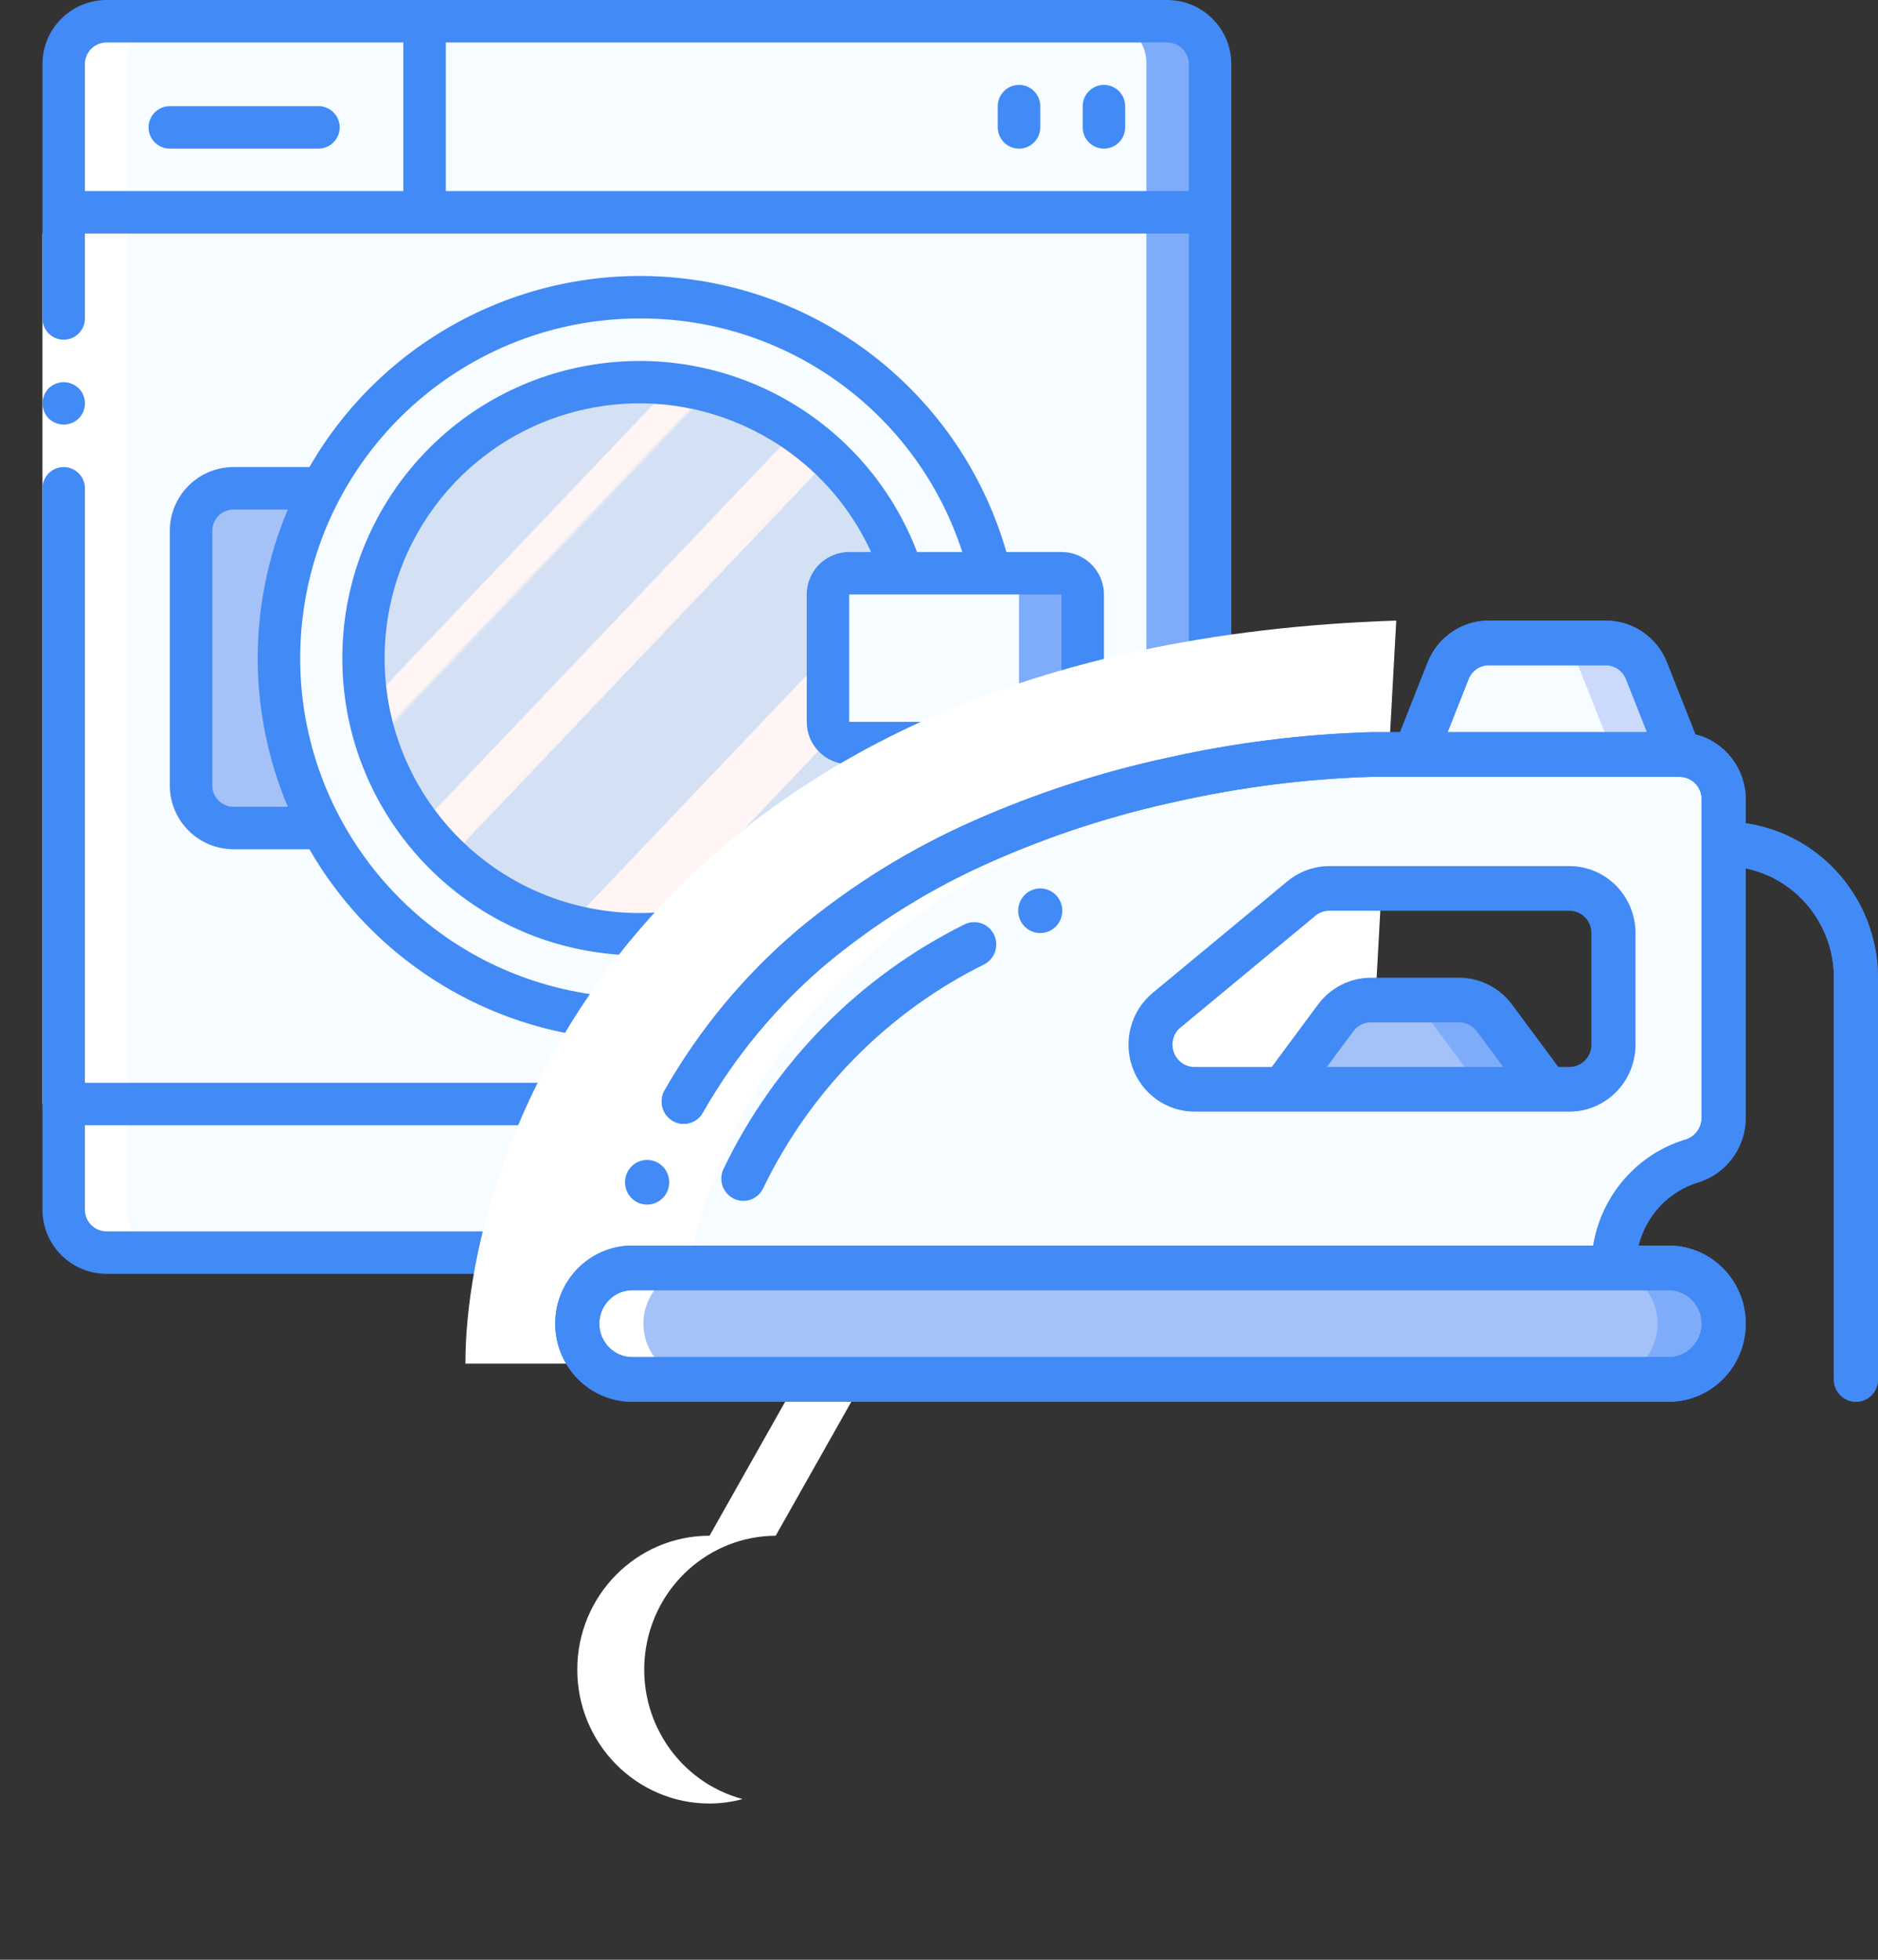<svg width="115" height="120" viewBox="0 0 115 120" fill="none" xmlns="http://www.w3.org/2000/svg">
<rect x="0" y="0" width="115" height="120" fill="#333333" stroke="none"/>
<g clip-path="url(#clip0_58_236)">
<path d="M71.451 76.7H6.549C5.1 76.713 3.914 75.549 3.9 74.1V3.9C3.914 2.451 5.1 1.287 6.549 1.3H71.451C72.901 1.287 74.087 2.45 74.1 3.9V74.1C74.087 75.549 72.901 76.713 71.451 76.7Z" fill="#F6FCFF"/>
<path d="M71.451 76.7H6.549C5.1 76.713 3.914 75.549 3.9 74.1V3.9C3.914 2.451 5.1 1.287 6.549 1.3H71.451C72.901 1.287 74.087 2.45 74.1 3.9V74.1C74.087 75.549 72.901 76.713 71.451 76.7Z" fill="#7FACFA"/>
<path d="M3.9 66.3V3.9C3.874 2.492 4.993 1.328 6.402 1.3H67.698C69.107 1.328 70.227 2.491 70.2 3.9V74.1C70.227 75.508 69.107 76.672 67.698 76.7H6.402C4.993 76.672 3.874 75.509 3.9 74.1V66.3Z" fill="#F6FCFF"/>
<path d="M74.1 67.6V74.1C74.085 75.55 72.898 76.713 71.448 76.7H6.552C5.102 76.713 3.915 75.55 3.9 74.1V67.6H74.1V67.6Z" fill="#7FACFA"/>
<path d="M70.2 67.6L70.2 74.1C70.225 75.509 69.105 76.672 67.695 76.7H6.405C4.996 76.672 3.875 75.509 3.9 74.1L3.9 67.6H70.2V67.6Z" fill="#F6FCFF"/>
<path d="M74.1 3.9V13H3.9V3.9C3.915 2.45 5.102 1.286 6.552 1.3H71.448C72.898 1.286 74.085 2.45 74.1 3.9Z" fill="#7FACFA"/>
<path d="M70.2 3.9L70.2 13H3.9L3.9 3.9C3.875 2.491 4.996 1.327 6.405 1.3H67.695C69.104 1.328 70.225 2.491 70.2 3.9Z" fill="#F6FCFF"/>
<path d="M58.5 67.6H55.9V76.7H58.5V67.6Z" fill="#1E1E1E"/>
<path d="M19.5 50.7H14.3C12.866 50.696 11.704 49.534 11.7 48.1V32.5C11.704 31.066 12.866 29.904 14.3 29.9H19.5V50.7Z" fill="#A4C2F7"/>
<path d="M60.658 45.5C58.038 56.397 47.684 63.614 36.553 62.301C25.423 60.989 17.032 51.562 17.018 40.354C17.004 29.147 25.372 19.699 36.498 18.359C47.626 17.018 57.998 24.209 60.645 35.1" fill="#F6FCFF"/>
<path d="M39.182 23.4C38.286 23.403 37.39 23.473 36.504 23.608C28.308 24.926 22.282 31.999 22.282 40.3C22.282 48.601 28.308 55.674 36.504 56.992C37.39 57.127 38.285 57.197 39.182 57.2C46.508 57.195 52.996 52.47 55.25 45.5V35.1C52.996 28.129 46.508 23.405 39.182 23.4Z" fill="url(#paint0_linear_58_236)"/>
<path d="M52 35.1H65C65.718 35.1 66.3 35.682 66.3 36.4V44.2C66.3 44.918 65.718 45.5 65 45.5H52C51.282 45.5 50.7 44.918 50.7 44.2V36.4C50.7 35.682 51.282 35.1 52 35.1Z" fill="#7FACFA"/>
<path d="M51.826 35.1H61.274C61.896 35.1 62.4 35.604 62.4 36.226V44.374C62.4 44.996 61.896 45.5 61.274 45.5H51.826C51.204 45.5 50.7 44.996 50.7 44.374V36.226C50.7 35.604 51.204 35.1 51.826 35.1Z" fill="#F6FCFF"/>
<path d="M3.9 3.9V74.1C3.915 75.55 5.102 76.714 6.552 76.7L10.296 76.7C8.89 76.668 7.775 75.506 7.8 74.1V3.9C7.774 2.494 8.89 1.332 10.296 1.3L6.552 1.3C5.102 1.286 3.915 2.45 3.9 3.9Z" fill="white"/>
<path d="M5.2 14.3V31.2V67.6H2.6V31.2V14.3H5.2Z" fill="white"/>
<path d="M3.9 26C4.244 25.995 4.574 25.86 4.823 25.623C5.326 25.11 5.326 24.29 4.823 23.777L4.628 23.621C4.556 23.572 4.477 23.532 4.394 23.503C4.32 23.466 4.241 23.44 4.16 23.426C4.074 23.411 3.987 23.403 3.9 23.4C3.556 23.405 3.226 23.539 2.977 23.777C2.486 24.294 2.486 25.105 2.977 25.623C3.101 25.74 3.247 25.833 3.405 25.896C3.562 25.963 3.73 25.998 3.9 26Z" fill="#428AF5"/>
<path d="M67.6 5.2C66.882 5.2 66.3 5.782 66.3 6.5V7.8C66.3 8.518 66.882 9.1 67.6 9.1C68.318 9.1 68.9 8.518 68.9 7.8V6.5C68.9 5.782 68.318 5.2 67.6 5.2Z" fill="#428AF5"/>
<path d="M62.4 5.2C61.682 5.2 61.1 5.782 61.1 6.5V7.8C61.1 8.518 61.682 9.1 62.4 9.1C63.118 9.1 63.7 8.518 63.7 7.8V6.5C63.7 5.782 63.118 5.2 62.4 5.2Z" fill="#428AF5"/>
<path d="M19.5 6.5H10.4C9.682 6.5 9.1 7.082 9.1 7.8C9.1 8.518 9.682 9.1 10.4 9.1H19.5C20.218 9.1 20.8 8.518 20.8 7.8C20.8 7.082 20.218 6.5 19.5 6.5Z" fill="#428AF5"/>
<path d="M18.948 52C23.627 60.123 32.708 64.662 42.014 63.529C51.319 62.395 59.045 55.809 61.637 46.8H65C66.436 46.799 67.599 45.635 67.6 44.2V36.4C67.599 34.965 66.436 33.801 65 33.8H61.626C59.037 24.792 51.313 18.205 42.009 17.071C32.705 15.938 23.625 20.477 18.949 28.6H14.3C12.147 28.602 10.402 30.347 10.4 32.5V48.1C10.402 50.253 12.147 51.998 14.3 52H18.948ZM65.002 44.2H52V36.4H65L65.002 44.2ZM52 46.8H53.342C50.288 53.469 43 57.111 35.833 55.548C28.665 53.986 23.554 47.642 23.552 40.307C23.551 32.971 28.659 26.625 35.826 25.059C42.992 23.494 50.282 27.132 53.339 33.8H52C50.565 33.801 49.401 34.965 49.4 36.4V44.2C49.401 45.635 50.565 46.798 52 46.8ZM39.182 19.5C48.173 19.466 56.154 25.247 58.926 33.8H56.155C53.02 25.604 44.481 20.813 35.852 22.408C27.223 24.003 20.961 31.53 20.962 40.305C20.963 49.081 27.227 56.605 35.857 58.198C44.487 59.79 53.024 54.997 56.157 46.8H58.935C55.61 56.901 45.2 62.867 34.803 60.629C24.407 58.391 17.373 48.67 18.499 38.095C19.625 27.52 28.548 19.499 39.182 19.5ZM13 48.1V32.5C13.001 31.782 13.583 31.201 14.3 31.2H17.624C15.168 37.018 15.168 43.582 17.624 49.4H14.3C13.583 49.399 13.001 48.818 13 48.1Z" fill="#428AF5"/>
<path d="M6.549 78H71.451C73.617 78.011 75.384 76.266 75.4 74.1V3.9C75.384 1.734 73.617 -0.011 71.451 5.14388e-05H6.549C4.383 -0.011 2.616 1.734 2.6 3.9V19.5C2.6 20.218 3.182 20.8 3.9 20.8C4.618 20.8 5.2 20.218 5.2 19.5V14.3H72.8V66.3H5.2V29.9C5.2 29.182 4.618 28.6 3.9 28.6C3.182 28.6 2.6 29.182 2.6 29.9V74.1C2.616 76.266 4.383 78.011 6.549 78ZM5.2 74.1V68.9H55.9V75.4H6.549C5.818 75.412 5.215 74.831 5.2 74.1ZM5.2 3.9C5.215 3.169 5.818 2.588 6.549 2.6H24.7V11.7H5.2V3.9ZM27.3 11.7V2.6H71.451C72.182 2.588 72.785 3.169 72.8 3.9V11.7H27.3ZM72.8 74.1C72.785 74.831 72.182 75.412 71.451 75.4H58.5V68.9H72.8V74.1Z" fill="#428AF5"/>
</g>
<path d="M85.5 38C39.5 39.5 28.5 70 28.5 83.5H83L85.5 38Z" fill="white"/>
<path d="M102.85 46.2H83.95C83.95 46.2 44.8 46.2 38.05 77.633H98.8C98.805 74.644 100.722 72.001 103.539 71.101C104.709 70.782 105.529 69.717 105.55 68.49V48.934C105.546 47.426 104.339 46.205 102.85 46.2ZM98.8 63.967C98.796 65.475 97.589 66.696 96.1 66.7H73.15C72.009 66.698 70.993 65.97 70.611 64.881C70.229 63.792 70.565 62.578 71.449 61.849L79.698 55.015C80.182 54.617 80.788 54.399 81.412 54.4H96.1C97.589 54.405 98.796 55.626 98.8 57.133V63.967Z" fill="#F6FCFF"/>
<path d="M105.55 81.05C105.553 81.957 105.198 82.828 104.565 83.469C103.931 84.111 103.071 84.47 102.175 84.467H38.725C36.861 84.467 35.35 82.937 35.35 81.05C35.35 79.163 36.861 77.633 38.725 77.633H102.175C104.039 77.633 105.55 79.163 105.55 81.05Z" fill="#A4C2F7"/>
<path d="M102.175 77.633H98.125C99.989 77.633 101.5 79.163 101.5 81.05C101.5 82.937 99.989 84.467 98.125 84.467H102.175C104.039 84.467 105.55 82.937 105.55 81.05C105.55 79.163 104.039 77.633 102.175 77.633Z" fill="#7FACFA"/>
<path d="M45.514 73.534C45.053 73.531 44.625 73.291 44.379 72.896C44.133 72.502 44.103 72.007 44.299 71.585C47.428 65.077 52.611 59.811 59.029 56.62C59.69 56.269 60.505 56.528 60.851 57.196C61.197 57.865 60.942 58.691 60.282 59.041C54.387 61.958 49.621 66.782 46.739 72.749C46.515 73.229 46.038 73.535 45.514 73.534Z" fill="#428AF5"/>
<path d="M102.85 46.2H86.65L88.675 41.085C89.085 40.048 90.075 39.368 91.178 39.367H98.322C99.424 39.368 100.415 40.048 100.825 41.085L102.85 46.2Z" fill="#F6FCFF"/>
<path d="M100.825 41.085C100.416 40.048 99.425 39.368 98.322 39.367H94.272C95.375 39.368 96.365 40.048 96.775 41.085L98.8 46.2H102.85L100.825 41.085Z" fill="#CAD9FC"/>
<path d="M94.75 66.7L91.51 62.327C91 61.639 90.2 61.233 89.35 61.233H83.95C83.1 61.233 82.3 61.639 81.79 62.327L78.55 66.7" fill="#A4C2F7"/>
<path d="M91.51 62.327C91 61.639 90.2 61.233 89.35 61.233H85.3C86.15 61.233 86.95 61.639 87.46 62.327L90.7 66.7H94.75L91.51 62.327Z" fill="#7FACFA"/>
<path d="M63.7 57.133C64.446 57.133 65.05 56.521 65.05 55.767C65.05 55.012 64.446 54.4 63.7 54.4C62.955 54.4 62.35 55.012 62.35 55.767C62.35 56.521 62.955 57.133 63.7 57.133Z" fill="#428AF5"/>
<path d="M43.45 110.433C44.134 110.431 44.815 110.339 45.475 110.16C41.55 109.108 39.001 105.277 39.513 101.199C40.025 97.122 43.44 94.058 47.5 94.034L52.9 84.467H48.85L43.45 94.034C38.977 94.034 35.35 97.705 35.35 102.233C35.35 106.762 38.977 110.433 43.45 110.433Z" fill="white"/>
<path d="M86.65 46.2H83.95C83.95 46.2 44.8 46.2 38.05 77.633H38.725C36.861 77.633 35.35 79.163 35.35 81.05C35.35 82.937 36.861 84.467 38.725 84.467H42.775C40.911 84.467 39.4 82.937 39.4 81.05C39.4 79.163 40.911 77.633 42.775 77.633H42.1C48.85 46.2 88 46.2 88 46.2H90.7" fill="white"/>
<path d="M40.689 66.771L43.035 68.123C41.336 71.186 40.1 74.489 39.369 77.923L36.731 77.344C37.52 73.639 38.854 70.075 40.689 66.771Z" fill="white"/>
<path d="M39.63 73.759C38.884 73.763 38.276 73.154 38.273 72.399C38.269 71.644 38.87 71.029 39.616 71.025H39.63C40.375 71.025 40.98 71.637 40.98 72.392C40.98 73.147 40.375 73.759 39.63 73.759Z" fill="#428AF5"/>
<path d="M38.725 85.833H102.175C104.785 85.833 106.9 83.692 106.9 81.05C106.9 78.408 104.785 76.267 102.175 76.267H100.336C100.792 74.433 102.159 72.972 103.944 72.413C105.675 71.905 106.875 70.311 106.9 68.486V53.17C110.041 53.824 112.296 56.621 112.3 59.867V84.467C112.3 85.222 112.904 85.833 113.65 85.833C114.396 85.833 115 85.222 115 84.467V59.867C114.991 55.117 111.543 51.091 106.9 50.409V48.933C106.892 47.053 105.621 45.419 103.817 44.97L102.083 40.583C101.474 39.021 99.981 37.996 98.322 38H91.178C89.52 37.995 88.028 39.017 87.417 40.578L85.736 44.833H83.95C79.763 44.956 75.598 45.479 71.508 46.395C67.416 47.276 63.422 48.576 59.589 50.275C55.721 51.983 52.107 54.227 48.85 56.942C45.586 59.711 42.826 63.038 40.696 66.771C40.515 67.092 40.47 67.474 40.572 67.829C40.674 68.184 40.913 68.483 41.236 68.656C41.88 69.004 42.681 68.767 43.038 68.123C45.009 64.671 47.562 61.596 50.581 59.036C53.647 56.485 57.048 54.377 60.687 52.774C64.351 51.151 68.168 49.91 72.081 49.07C75.982 48.195 79.956 47.692 83.95 47.567H102.85C103.596 47.567 104.2 48.179 104.2 48.933V68.486C104.176 69.115 103.744 69.651 103.142 69.802C100.222 70.712 98.062 73.216 97.563 76.267H38.725C36.115 76.267 34 78.408 34 81.05C34 83.692 36.115 85.833 38.725 85.833ZM88.644 44.833L89.925 41.593C90.128 41.073 90.625 40.731 91.178 40.733H98.322C98.875 40.731 99.372 41.073 99.575 41.593L100.856 44.833H88.644ZM38.725 79H102.175C103.293 79 104.2 79.918 104.2 81.05C104.2 82.182 103.293 83.1 102.175 83.1H38.725C37.607 83.1 36.7 82.182 36.7 81.05C36.7 79.918 37.607 79 38.725 79Z" fill="#428AF5"/>
<path d="M38.725 85.833H102.175C104.785 85.833 106.9 83.692 106.9 81.05C106.9 78.408 104.785 76.267 102.175 76.267H100.336C100.792 74.433 102.159 72.972 103.944 72.413C105.675 71.905 106.875 70.311 106.9 68.486V53.17C110.041 53.824 112.296 56.621 112.3 59.867V84.467C112.3 85.222 112.904 85.833 113.65 85.833C114.396 85.833 115 85.222 115 84.467V59.867C114.991 55.117 111.543 51.091 106.9 50.409V48.933C106.892 47.053 105.621 45.419 103.817 44.97L102.083 40.583C101.474 39.021 99.981 37.996 98.322 38H91.178C89.52 37.995 88.028 39.017 87.417 40.578L85.736 44.833H83.95C79.763 44.956 75.598 45.479 71.508 46.395C67.416 47.276 63.422 48.576 59.589 50.275C55.721 51.983 52.107 54.227 48.85 56.942C45.586 59.711 42.826 63.038 40.696 66.771C40.515 67.092 40.47 67.474 40.572 67.829C40.674 68.184 40.913 68.483 41.236 68.656C41.88 69.004 42.681 68.767 43.038 68.123C45.009 64.671 47.562 61.596 50.581 59.036C53.647 56.485 57.048 54.377 60.687 52.774C64.351 51.151 68.168 49.91 72.081 49.07C75.982 48.195 79.956 47.692 83.95 47.567H102.85C103.596 47.567 104.2 48.179 104.2 48.933V68.486C104.176 69.115 103.744 69.651 103.142 69.802C100.222 70.712 98.062 73.216 97.563 76.267H38.725C36.115 76.267 34 78.408 34 81.05C34 83.692 36.115 85.833 38.725 85.833ZM88.644 44.833L89.925 41.593C90.128 41.073 90.625 40.731 91.178 40.733H98.322C98.875 40.731 99.372 41.073 99.575 41.593L100.856 44.833H88.644ZM38.725 79H102.175C103.293 79 104.2 79.918 104.2 81.05C104.2 82.182 103.293 83.1 102.175 83.1H38.725C37.607 83.1 36.7 82.182 36.7 81.05C36.7 79.918 37.607 79 38.725 79Z" fill="#428AF5"/>
<path d="M73.15 68.067H96.1C98.337 68.067 100.15 66.231 100.15 63.967V57.133C100.15 54.869 98.337 53.033 96.1 53.033H81.405C80.47 53.034 79.564 53.361 78.84 53.96L70.589 60.793C69.265 61.89 68.764 63.711 69.339 65.343C69.913 66.975 71.439 68.065 73.15 68.067ZM81.25 65.333L82.87 63.147C83.125 62.802 83.525 62.6 83.95 62.6H89.35C89.775 62.6 90.175 62.802 90.43 63.147L92.05 65.333H81.25ZM72.299 62.909L80.549 56.075C80.791 55.875 81.093 55.766 81.405 55.767H96.1C96.846 55.767 97.45 56.378 97.45 57.133V63.967C97.45 64.721 96.846 65.333 96.1 65.333H95.425L92.59 61.507C91.823 60.477 90.624 59.87 89.35 59.867H83.95C82.676 59.869 81.476 60.476 80.71 61.507L77.875 65.333H73.15C72.579 65.334 72.07 64.971 71.878 64.427C71.686 63.882 71.852 63.275 72.294 62.909H72.299Z" fill="#428AF5"/>
<defs>
<linearGradient id="paint0_linear_58_236" x1="27.225" y1="28.347" x2="51.707" y2="51.641" gradientUnits="userSpaceOnUse">
<stop stop-color="#D4E1F4"/>
<stop offset="0.172" stop-color="#D4E1F4"/>
<stop offset="0.2" stop-color="#D4E1F4"/>
<stop offset="0.2" stop-color="#DAE4F4"/>
<stop offset="0.201" stop-color="#EBEBF4"/>
<stop offset="0.201" stop-color="#F6F1F4"/>
<stop offset="0.202" stop-color="#FDF4F4"/>
<stop offset="0.205" stop-color="#FFF5F4"/>
<stop offset="0.252" stop-color="#FFF5F4"/>
<stop offset="0.26" stop-color="#D4E1F4"/>
<stop offset="0.397" stop-color="#D4E1F4"/>
<stop offset="0.42" stop-color="#D4E1F4"/>
<stop offset="0.42" stop-color="#DAE4F4"/>
<stop offset="0.421" stop-color="#EBEBF4"/>
<stop offset="0.421" stop-color="#F6F1F4"/>
<stop offset="0.422" stop-color="#FDF4F4"/>
<stop offset="0.425" stop-color="#FFF5F4"/>
<stop offset="0.489" stop-color="#FFF5F4"/>
<stop offset="0.5" stop-color="#F9F2F4"/>
<stop offset="0.5" stop-color="#E8EBF4"/>
<stop offset="0.5" stop-color="#DDE5F4"/>
<stop offset="0.5" stop-color="#D6E2F4"/>
<stop offset="0.501" stop-color="#D4E1F4"/>
<stop offset="0.706" stop-color="#D4E1F4"/>
<stop offset="0.74" stop-color="#D4E1F4"/>
<stop offset="0.741" stop-color="#FFF5F4"/>
<stop offset="0.835" stop-color="#FFF5F4"/>
<stop offset="0.85" stop-color="#FFF5F4"/>
<stop offset="0.851" stop-color="#D4E1F4"/>
</linearGradient>
<clipPath id="clip0_58_236">
<rect width="78" height="78" fill="white"/>
</clipPath>
</defs>
</svg>
